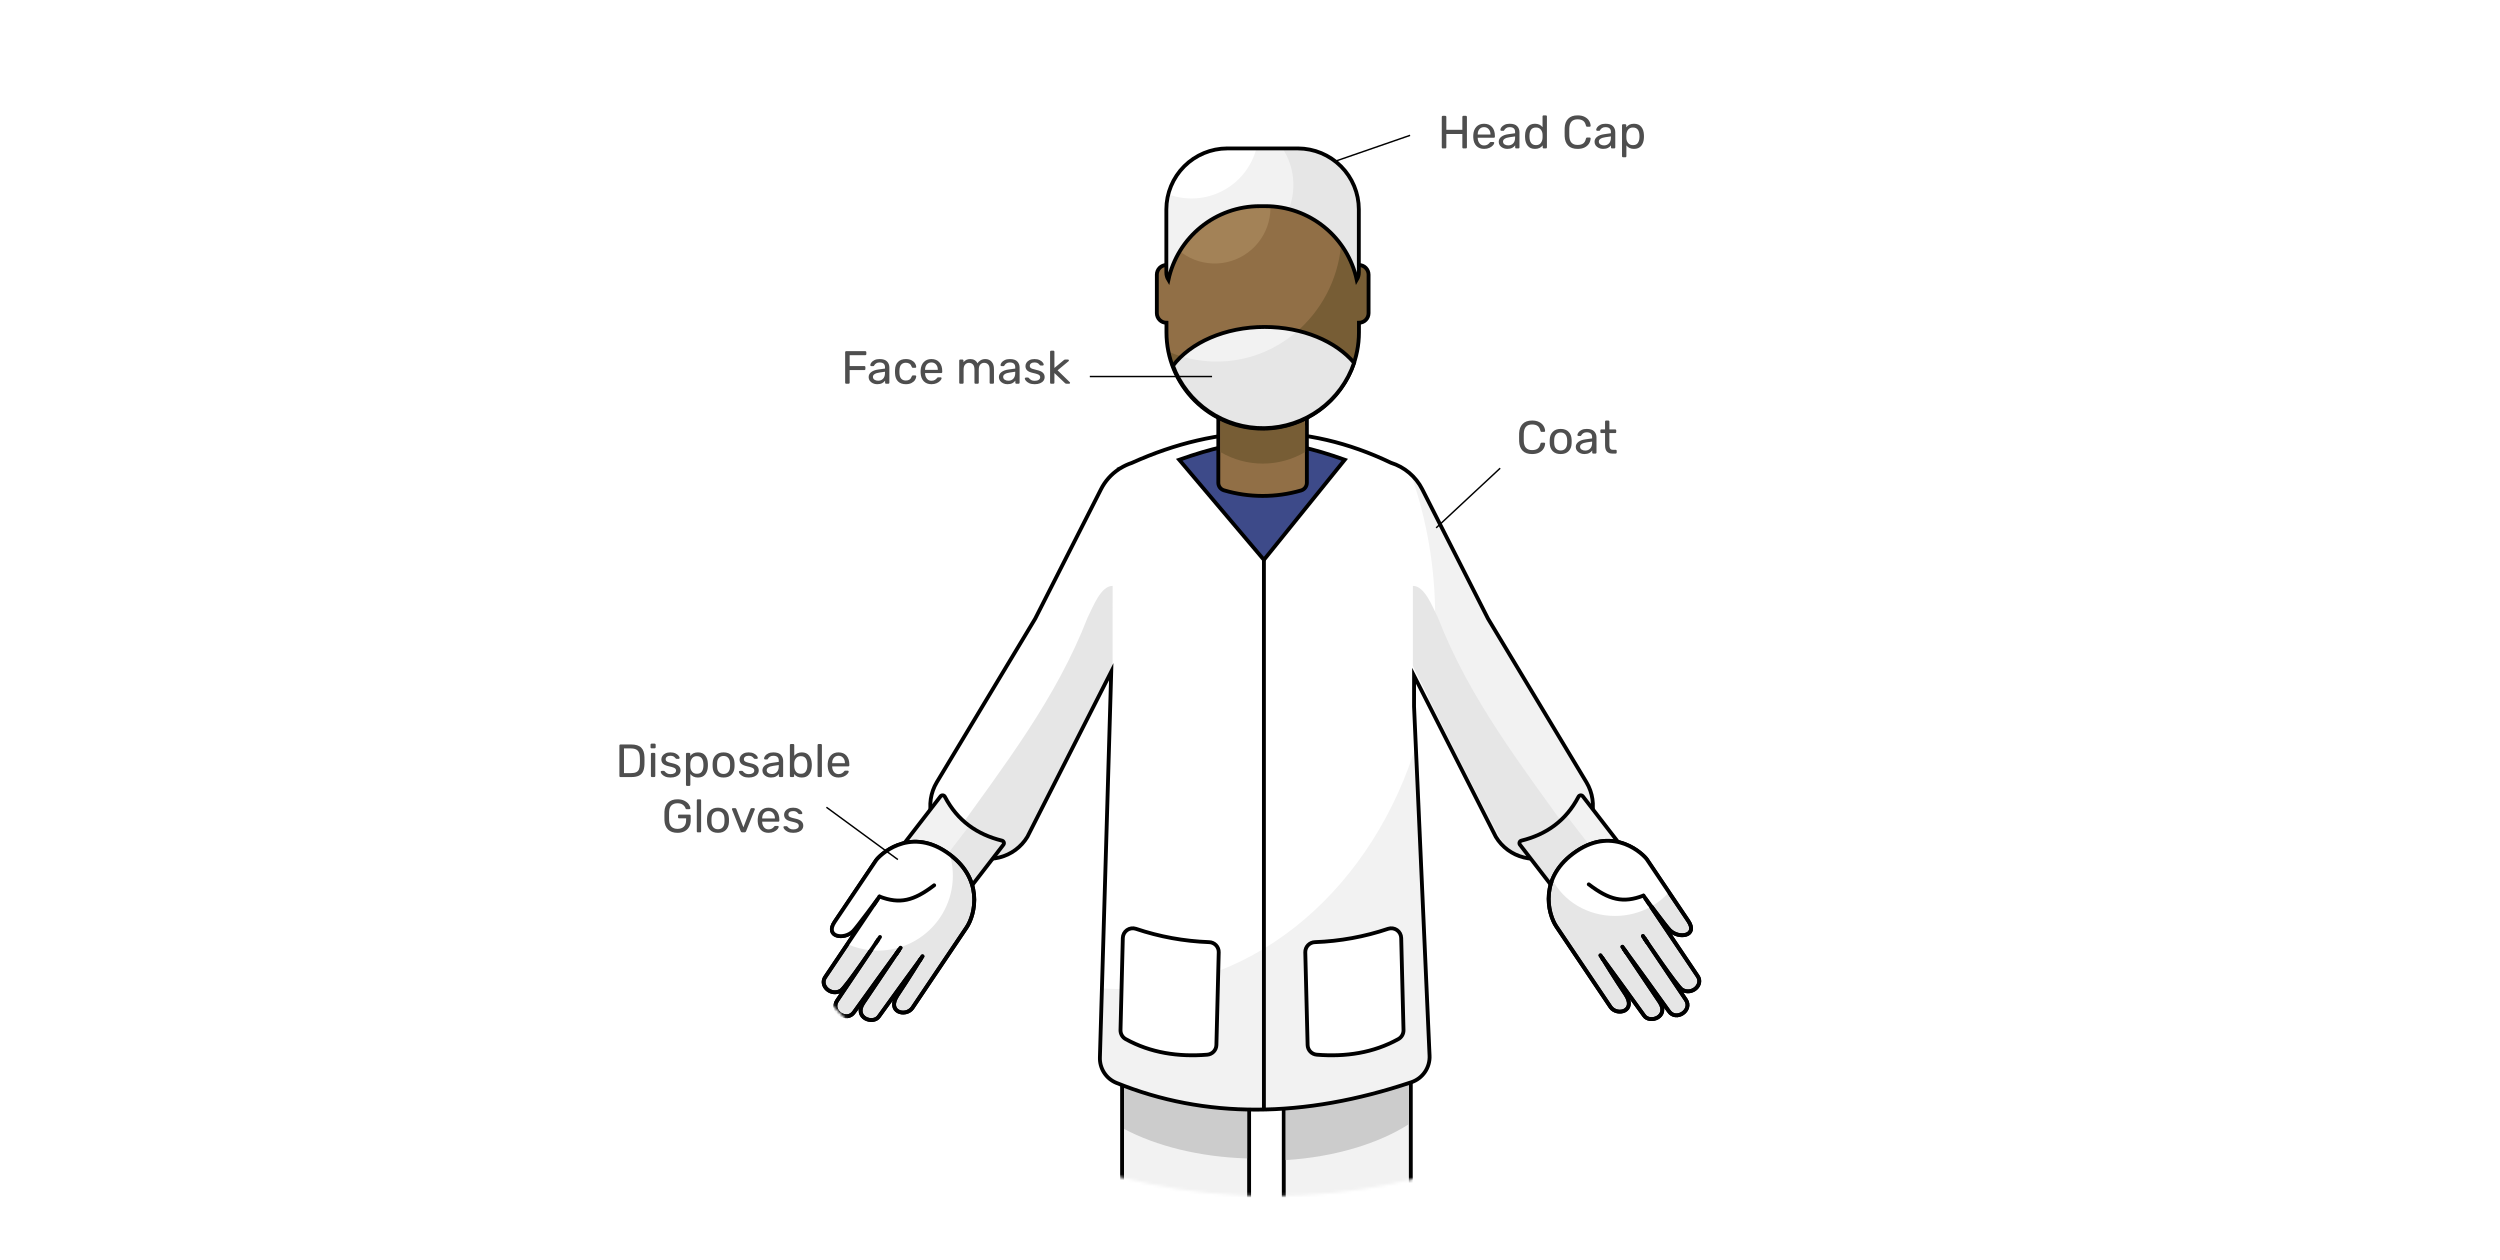 <svg width="859" height="433" viewBox="0 0 859 433" fill="none" xmlns="http://www.w3.org/2000/svg">
<g filter="url(#filter0_d)">
<path d="M850 24H3V424H850V24Z" fill="white"/>
</g>
<path d="M495.76 51C495.653 51 495.563 50.968 495.488 50.904C495.424 50.829 495.392 50.739 495.392 50.632V40.184C495.392 40.067 495.424 39.976 495.488 39.912C495.563 39.837 495.653 39.8 495.76 39.8H496.576C496.693 39.8 496.784 39.837 496.848 39.912C496.923 39.976 496.96 40.067 496.96 40.184V44.6H502.464V40.184C502.464 40.067 502.496 39.976 502.56 39.912C502.635 39.837 502.725 39.8 502.832 39.8H503.648C503.765 39.8 503.856 39.837 503.92 39.912C503.995 39.976 504.032 40.067 504.032 40.184V50.632C504.032 50.739 503.995 50.829 503.92 50.904C503.845 50.968 503.755 51 503.648 51H502.832C502.725 51 502.635 50.968 502.56 50.904C502.496 50.829 502.464 50.739 502.464 50.632V46.04H496.96V50.632C496.96 50.739 496.923 50.829 496.848 50.904C496.773 50.968 496.683 51 496.576 51H495.76ZM509.934 51.16C508.835 51.16 507.955 50.824 507.294 50.152C506.643 49.469 506.286 48.541 506.222 47.368L506.206 46.824L506.222 46.296C506.297 45.144 506.659 44.227 507.31 43.544C507.971 42.861 508.841 42.52 509.918 42.52C511.102 42.52 512.019 42.899 512.67 43.656C513.321 44.403 513.646 45.416 513.646 46.696V46.968C513.646 47.075 513.609 47.165 513.534 47.24C513.47 47.304 513.385 47.336 513.278 47.336H507.742V47.48C507.774 48.173 507.982 48.765 508.366 49.256C508.761 49.736 509.278 49.976 509.918 49.976C510.409 49.976 510.809 49.88 511.118 49.688C511.438 49.485 511.673 49.277 511.822 49.064C511.918 48.936 511.987 48.861 512.03 48.84C512.083 48.808 512.174 48.792 512.302 48.792H513.086C513.182 48.792 513.262 48.819 513.326 48.872C513.39 48.925 513.422 49 513.422 49.096C513.422 49.331 513.273 49.613 512.974 49.944C512.686 50.275 512.275 50.563 511.742 50.808C511.219 51.043 510.617 51.16 509.934 51.16ZM512.126 46.232V46.184C512.126 45.448 511.923 44.851 511.518 44.392C511.123 43.923 510.59 43.688 509.918 43.688C509.246 43.688 508.713 43.923 508.318 44.392C507.934 44.851 507.742 45.448 507.742 46.184V46.232H512.126ZM517.879 51.16C517.356 51.16 516.871 51.053 516.423 50.84C515.975 50.627 515.618 50.339 515.351 49.976C515.095 49.603 514.967 49.192 514.967 48.744C514.967 48.04 515.255 47.464 515.831 47.016C516.418 46.557 517.207 46.259 518.199 46.12L520.583 45.784V45.32C520.583 44.232 519.959 43.688 518.711 43.688C518.242 43.688 517.858 43.789 517.559 43.992C517.26 44.184 517.036 44.413 516.887 44.68C516.855 44.776 516.812 44.845 516.759 44.888C516.716 44.931 516.652 44.952 516.567 44.952H515.879C515.783 44.952 515.698 44.92 515.623 44.856C515.559 44.781 515.527 44.696 515.527 44.6C515.538 44.344 515.655 44.056 515.879 43.736C516.114 43.405 516.471 43.123 516.951 42.888C517.431 42.643 518.023 42.52 518.727 42.52C519.922 42.52 520.78 42.803 521.303 43.368C521.826 43.923 522.087 44.616 522.087 45.448V50.632C522.087 50.739 522.05 50.829 521.975 50.904C521.911 50.968 521.826 51 521.719 51H520.983C520.876 51 520.786 50.968 520.711 50.904C520.647 50.829 520.615 50.739 520.615 50.632V49.944C520.38 50.285 520.039 50.573 519.591 50.808C519.143 51.043 518.572 51.16 517.879 51.16ZM518.215 49.96C518.908 49.96 519.474 49.736 519.911 49.288C520.359 48.829 520.583 48.173 520.583 47.32V46.872L518.727 47.144C517.97 47.251 517.399 47.432 517.015 47.688C516.631 47.933 516.439 48.248 516.439 48.632C516.439 49.059 516.615 49.389 516.967 49.624C517.319 49.848 517.735 49.96 518.215 49.96ZM527.427 51.16C526.318 51.16 525.48 50.797 524.915 50.072C524.35 49.347 524.051 48.429 524.019 47.32L524.003 46.84L524.019 46.36C524.051 45.261 524.35 44.349 524.915 43.624C525.48 42.888 526.318 42.52 527.427 42.52C528.526 42.52 529.39 42.909 530.019 43.688V40.008C530.019 39.901 530.051 39.816 530.115 39.752C530.19 39.677 530.28 39.64 530.387 39.64H531.155C531.262 39.64 531.347 39.677 531.411 39.752C531.486 39.816 531.523 39.901 531.523 40.008V50.632C531.523 50.739 531.486 50.829 531.411 50.904C531.347 50.968 531.262 51 531.155 51H530.435C530.328 51 530.238 50.968 530.163 50.904C530.099 50.829 530.067 50.739 530.067 50.632V49.96C529.448 50.76 528.568 51.16 527.427 51.16ZM527.763 49.864C528.499 49.864 529.048 49.624 529.411 49.144C529.784 48.653 529.987 48.072 530.019 47.4C530.03 47.283 530.035 47.08 530.035 46.792C530.035 46.493 530.03 46.285 530.019 46.168C529.998 45.539 529.795 44.989 529.411 44.52C529.027 44.051 528.478 43.816 527.763 43.816C527.006 43.816 526.451 44.051 526.099 44.52C525.758 44.989 525.571 45.608 525.539 46.376L525.523 46.84C525.523 48.856 526.27 49.864 527.763 49.864ZM542.065 51.16C540.635 51.16 539.547 50.776 538.801 50.008C538.065 49.24 537.67 48.179 537.617 46.824C537.606 46.536 537.601 46.067 537.601 45.416C537.601 44.755 537.606 44.275 537.617 43.976C537.67 42.632 538.07 41.576 538.817 40.808C539.563 40.029 540.646 39.64 542.065 39.64C543.014 39.64 543.819 39.811 544.481 40.152C545.142 40.483 545.643 40.92 545.985 41.464C546.326 42.008 546.513 42.589 546.545 43.208V43.24C546.545 43.325 546.507 43.4 546.433 43.464C546.369 43.517 546.294 43.544 546.209 43.544H545.329C545.115 43.544 544.982 43.421 544.929 43.176C544.747 42.376 544.422 41.816 543.953 41.496C543.483 41.165 542.854 41 542.065 41C540.23 41 539.281 42.019 539.217 44.056C539.206 44.344 539.201 44.787 539.201 45.384C539.201 45.981 539.206 46.435 539.217 46.744C539.281 48.781 540.23 49.8 542.065 49.8C542.854 49.8 543.483 49.64 543.953 49.32C544.433 48.989 544.758 48.424 544.929 47.624C544.961 47.485 545.009 47.389 545.073 47.336C545.137 47.283 545.222 47.256 545.329 47.256H546.209C546.305 47.256 546.385 47.288 546.449 47.352C546.523 47.405 546.555 47.48 546.545 47.576C546.513 48.205 546.326 48.792 545.985 49.336C545.643 49.88 545.142 50.323 544.481 50.664C543.819 50.995 543.014 51.16 542.065 51.16ZM550.801 51.16C550.278 51.16 549.793 51.053 549.345 50.84C548.897 50.627 548.54 50.339 548.273 49.976C548.017 49.603 547.889 49.192 547.889 48.744C547.889 48.04 548.177 47.464 548.753 47.016C549.34 46.557 550.129 46.259 551.121 46.12L553.505 45.784V45.32C553.505 44.232 552.881 43.688 551.633 43.688C551.164 43.688 550.78 43.789 550.481 43.992C550.182 44.184 549.958 44.413 549.809 44.68C549.777 44.776 549.734 44.845 549.681 44.888C549.638 44.931 549.574 44.952 549.489 44.952H548.801C548.705 44.952 548.62 44.92 548.545 44.856C548.481 44.781 548.449 44.696 548.449 44.6C548.46 44.344 548.577 44.056 548.801 43.736C549.036 43.405 549.393 43.123 549.873 42.888C550.353 42.643 550.945 42.52 551.649 42.52C552.844 42.52 553.702 42.803 554.225 43.368C554.748 43.923 555.009 44.616 555.009 45.448V50.632C555.009 50.739 554.972 50.829 554.897 50.904C554.833 50.968 554.748 51 554.641 51H553.905C553.798 51 553.708 50.968 553.633 50.904C553.569 50.829 553.537 50.739 553.537 50.632V49.944C553.302 50.285 552.961 50.573 552.513 50.808C552.065 51.043 551.494 51.16 550.801 51.16ZM551.137 49.96C551.83 49.96 552.396 49.736 552.833 49.288C553.281 48.829 553.505 48.173 553.505 47.32V46.872L551.649 47.144C550.892 47.251 550.321 47.432 549.937 47.688C549.553 47.933 549.361 48.248 549.361 48.632C549.361 49.059 549.537 49.389 549.889 49.624C550.241 49.848 550.657 49.96 551.137 49.96ZM557.693 54.04C557.586 54.04 557.496 54.003 557.421 53.928C557.357 53.864 557.325 53.779 557.325 53.672V43.048C557.325 42.941 557.357 42.856 557.421 42.792C557.496 42.717 557.586 42.68 557.693 42.68H558.429C558.536 42.68 558.621 42.717 558.685 42.792C558.76 42.856 558.797 42.941 558.797 43.048V43.752C559.394 42.931 560.269 42.52 561.421 42.52C562.541 42.52 563.378 42.872 563.933 43.576C564.498 44.28 564.802 45.187 564.845 46.296C564.856 46.413 564.861 46.595 564.861 46.84C564.861 47.085 564.856 47.267 564.845 47.384C564.802 48.483 564.498 49.389 563.933 50.104C563.368 50.808 562.53 51.16 561.421 51.16C560.312 51.16 559.448 50.76 558.829 49.96V53.672C558.829 53.779 558.797 53.864 558.733 53.928C558.669 54.003 558.584 54.04 558.477 54.04H557.693ZM561.085 49.864C561.842 49.864 562.392 49.629 562.733 49.16C563.085 48.691 563.277 48.072 563.309 47.304C563.32 47.197 563.325 47.043 563.325 46.84C563.325 44.824 562.578 43.816 561.085 43.816C560.349 43.816 559.794 44.061 559.421 44.552C559.058 45.032 558.861 45.608 558.829 46.28L558.813 46.888L558.829 47.512C558.85 48.141 559.053 48.691 559.437 49.16C559.821 49.629 560.37 49.864 561.085 49.864Z" fill="#4E4E4E"/>
<path d="M484.5 46.5L458.5 55.5" stroke="black" stroke-width="0.5" stroke-miterlimit="10"/>
<mask id="mask0" mask-type="alpha" maskUnits="userSpaceOnUse" x="231" y="0" width="411" height="411">
<circle cx="436.5" cy="205.5" r="205.5" fill="#C4C4C4"/>
</mask>
<g mask="url(#mask0)">
<path d="M471.974 354.4H453.88C446.822 354.4 441.102 360.121 441.102 367.178V420.324C441.102 427.381 446.822 433.102 453.88 433.102H471.974C479.031 433.102 484.752 427.381 484.752 420.324V367.178C484.752 360.121 479.031 354.4 471.974 354.4Z" fill="#F2F2F2" stroke="black" stroke-width="1.323" stroke-miterlimit="10"/>
<path d="M416.418 354.4H398.324C391.267 354.4 385.546 360.121 385.546 367.178V420.324C385.546 427.381 391.267 433.102 398.324 433.102H416.418C423.475 433.102 429.196 427.381 429.196 420.324V367.178C429.196 360.121 423.475 354.4 416.418 354.4Z" fill="#F2F2F2" stroke="black" stroke-width="1.323" stroke-miterlimit="10"/>
<path d="M471.699 355.064H454.153C450.821 355.127 447.648 356.506 445.328 358.899C443.007 361.292 441.728 364.506 441.768 367.839V398.614C458.631 397.544 473.551 392.979 484.095 386.266V367.839C484.135 364.504 482.854 361.289 480.531 358.895C478.209 356.502 475.034 355.125 471.699 355.064Z" fill="#CCCCCC"/>
<path d="M416.117 355.064H398.587C395.283 355.098 392.127 356.437 389.808 358.79C387.489 361.143 386.195 364.318 386.209 367.622V387.889C397.245 393.75 412.06 397.527 428.496 398.046V367.619C428.509 364.316 427.214 361.141 424.895 358.789C422.576 356.437 419.42 355.098 416.117 355.064Z" fill="#CCCCCC"/>
<path d="M545.789 268.805L511.962 212.571L489.345 168.079C488.25 165.93 486.737 164.022 484.894 162.465C483.052 160.909 480.917 159.736 478.616 159.016C449.416 144.996 419.7 145.468 389.526 159.073C388.176 159.522 386.882 160.126 385.672 160.873C385.462 160.973 385.252 161.073 385.042 161.173V161.263C382.475 162.977 380.392 165.323 378.994 168.074L356.368 212.571L322.542 268.805C320.418 272.359 319.787 276.609 320.786 280.626C321.786 284.644 324.334 288.102 327.876 290.247L332.238 292.87C335.791 294.994 340.041 295.624 344.058 294.625C348.076 293.625 351.534 291.076 353.679 287.535L382.491 230.786L378.605 363.323C378.543 365.183 379.051 367.017 380.06 368.58C381.069 370.144 382.531 371.362 384.252 372.071C414.682 384.404 448.482 384.329 485.652 371.844C487.536 371.205 489.161 369.972 490.283 368.329C491.406 366.686 491.964 364.723 491.874 362.736L486.549 242.764L486.559 232.202C487.622 234.294 514.651 287.535 514.651 287.535C516.795 291.076 520.254 293.625 524.271 294.625C528.289 295.625 532.539 294.994 536.093 292.87L540.454 290.247C543.995 288.102 546.544 284.644 547.543 280.626C548.543 276.609 547.912 272.359 545.789 268.805Z" fill="white"/>
<path d="M385.319 339.85C383.287 339.85 381.268 339.777 379.263 339.65L378.568 363.323C378.506 365.183 379.013 367.017 380.023 368.58C381.032 370.144 382.494 371.361 384.215 372.071C414.645 384.404 448.445 384.329 485.615 371.844C487.499 371.205 489.124 369.972 490.246 368.329C491.369 366.686 491.927 364.723 491.837 362.736L487.031 254.573C472.276 304.242 432.313 339.85 385.319 339.85Z" fill="#F2F2F2"/>
<path d="M545.748 268.805L511.921 212.571L489.303 168.079C488.148 165.81 486.524 163.813 484.538 162.22C490.261 178.262 493.164 195.174 493.121 212.207C493.126 221.567 492.259 230.908 490.531 240.107C498.314 255.436 514.61 287.536 514.61 287.536C516.754 291.077 520.213 293.626 524.23 294.626C528.248 295.625 532.498 294.995 536.052 292.871L540.413 290.248C543.954 288.103 546.503 284.645 547.503 280.627C548.502 276.609 547.871 272.359 545.748 268.805Z" fill="#F2F2F2"/>
<path d="M382.299 201.311C378.271 201.281 375.621 208.359 373.699 212.211C362.816 240.162 345.487 262.411 326.379 289.061L330.519 291.551C339.828 298.32 348.933 294.151 352.947 286.283C352.947 286.283 358.793 275.731 364.847 263.797L382.293 228.906L382.299 201.311Z" fill="#E6E6E6"/>
<path d="M485.467 201.311C489.495 201.281 492.144 208.359 494.067 212.211C504.95 240.162 522.279 262.411 541.387 289.061L537.248 291.551C528.048 298.188 518.287 294.22 514.569 286.283C514.569 286.283 508.969 275.731 502.915 263.797L485.467 228.902V201.311Z" fill="#E6E6E6"/>
<path d="M545.106 268.805L511.279 212.571L488.667 168.079C487.573 165.93 486.059 164.022 484.217 162.465C482.375 160.909 480.24 159.736 477.938 159.016C448.738 144.996 419.022 145.468 388.848 159.073C387.498 159.522 386.205 160.126 384.994 160.873C384.784 160.973 384.574 161.073 384.364 161.173V161.263C381.798 162.977 379.715 165.323 378.316 168.074L355.698 212.566L321.867 268.805C319.744 272.359 319.112 276.609 320.112 280.626C321.112 284.644 323.661 288.103 327.202 290.247L331.563 292.87C335.117 294.994 339.367 295.624 343.384 294.625C347.402 293.625 350.86 291.076 353.004 287.535L381.816 230.786L377.927 363.323C377.866 365.183 378.373 367.017 379.382 368.58C380.392 370.144 381.854 371.362 383.574 372.071C414.004 384.404 447.804 384.329 484.974 371.844C486.859 371.205 488.484 369.972 489.606 368.329C490.728 366.686 491.287 364.723 491.196 362.736L485.867 242.764L485.877 232.202C486.94 234.294 513.969 287.535 513.969 287.535C516.114 291.076 519.572 293.625 523.59 294.625C527.608 295.625 531.857 294.994 535.411 292.87L539.772 290.247C543.313 288.102 545.862 284.644 546.861 280.626C547.861 276.609 547.23 272.359 545.106 268.805V268.805Z" stroke="black" stroke-width="1.323" stroke-miterlimit="10"/>
<path d="M414.805 362.392C404.815 363.185 395.389 361.779 386.816 357.052C386.259 356.751 385.796 356.302 385.477 355.756C385.157 355.209 384.994 354.585 385.005 353.952L385.799 322.273C385.814 321.742 385.953 321.222 386.205 320.754C386.457 320.286 386.814 319.883 387.249 319.578C387.684 319.273 388.184 319.074 388.71 318.996C389.235 318.918 389.772 318.965 390.276 319.131C398.397 321.865 406.871 323.412 415.434 323.722C415.881 323.732 416.322 323.831 416.731 324.012C417.139 324.192 417.508 324.452 417.817 324.776C418.125 325.099 418.367 325.48 418.528 325.897C418.689 326.314 418.766 326.759 418.754 327.206L417.954 359.073C417.931 359.917 417.597 360.723 417.016 361.336C416.435 361.949 415.647 362.325 414.805 362.392Z" fill="white" stroke="black" stroke-width="1.323" stroke-miterlimit="10"/>
<path d="M452.446 362.392C462.435 363.185 471.861 361.779 480.434 357.052C480.991 356.751 481.455 356.302 481.774 355.756C482.093 355.209 482.256 354.585 482.245 353.952L481.451 322.273C481.436 321.742 481.297 321.222 481.046 320.754C480.794 320.286 480.436 319.883 480.001 319.578C479.567 319.273 479.066 319.074 478.541 318.996C478.015 318.918 477.479 318.965 476.974 319.131C468.853 321.866 460.38 323.412 451.816 323.722C451.369 323.732 450.929 323.831 450.52 324.012C450.111 324.192 449.742 324.452 449.434 324.776C449.125 325.099 448.884 325.48 448.723 325.897C448.562 326.314 448.485 326.759 448.496 327.206L449.296 359.073C449.319 359.918 449.653 360.724 450.235 361.337C450.816 361.949 451.604 362.325 452.446 362.392Z" fill="white" stroke="black" stroke-width="1.323" stroke-miterlimit="10"/>
<path d="M434.28 192.364L405.18 157.973C427.666 150.037 439.571 150.037 462.057 157.973L434.28 192.364Z" fill="#3D4A89" stroke="black" stroke-width="1.323" stroke-miterlimit="10"/>
<path d="M434.28 192.366V380.854" stroke="black" stroke-width="1.323" stroke-miterlimit="10"/>
<path d="M447.038 168.527C438.387 171.043 429.196 171.027 420.554 168.479C419.992 168.314 419.498 167.97 419.148 167.5C418.798 167.03 418.611 166.458 418.614 165.872V139.048C418.616 138.279 418.922 137.543 419.465 136.999C420.009 136.456 420.746 136.15 421.514 136.148H446.141C446.91 136.15 447.647 136.456 448.19 136.999C448.734 137.543 449.04 138.279 449.041 139.048V165.905C449.037 166.5 448.839 167.078 448.478 167.551C448.117 168.024 447.611 168.366 447.038 168.527Z" fill="#916F46" stroke="black" stroke-width="1.323" stroke-miterlimit="10"/>
<path d="M445.667 143.425H422.107C421.356 143.444 420.643 143.76 420.124 144.304C419.604 144.847 419.321 145.574 419.335 146.325V155.325C423.744 157.924 428.768 159.295 433.885 159.295C439.003 159.295 444.027 157.924 448.435 155.325V146.325C448.45 145.574 448.168 144.848 447.649 144.305C447.131 143.761 446.418 143.445 445.667 143.425Z" fill="#775D35"/>
<path d="M459.017 116.971C454.517 112.223 448.294 110.344 441.094 109C442.05 109.774 442.955 110.61 443.803 111.5C444.497 112.23 444.928 113.17 445.026 114.173C445.124 115.175 444.884 116.181 444.345 117.032C437.92 127.049 430.074 133.693 418.583 133.659C417.473 133.659 411.125 132.959 410.076 132.843C415.076 137.288 426.415 140.534 433.876 140.556C445.367 140.591 453.213 133.946 459.638 123.929C460.753 122.188 460.44 118.473 459.017 116.971Z" fill="#F2F2F2"/>
<path d="M462.985 119.616C461.497 117.961 459.7 116.613 457.694 115.648C457.982 116.43 458.073 117.271 457.959 118.096C457.845 118.921 457.53 119.706 457.042 120.381C449.93 131.763 441.221 139.329 428.421 139.341C420.598 139.348 414.148 136.015 408.753 131.521C415.069 139.133 423.085 144.542 433.564 144.533C446.364 144.521 455.874 137.612 462.985 126.233C464.222 124.251 464.577 121.312 462.985 119.616Z" fill="#E6E6E6"/>
<path d="M467.039 90.901C466.769 90.904 466.501 90.94 466.239 91.009C464.611 83.663 460.526 77.092 454.658 72.383C448.79 67.673 441.491 65.106 433.967 65.106C426.443 65.106 419.144 67.673 413.277 72.383C407.409 77.092 403.323 83.663 401.695 91.009C401.434 90.94 401.165 90.904 400.895 90.901C400.019 90.903 399.18 91.252 398.56 91.872C397.94 92.491 397.591 93.331 397.588 94.207V107.435C397.591 108.311 397.94 109.151 398.56 109.77C399.18 110.39 400.019 110.739 400.895 110.741V114.048C400.895 122.818 404.379 131.229 410.581 137.431C416.782 143.632 425.193 147.116 433.963 147.116C442.734 147.116 451.145 143.632 457.346 137.431C463.547 131.229 467.031 122.818 467.031 114.048V110.741C467.908 110.739 468.747 110.39 469.367 109.77C469.986 109.151 470.336 108.311 470.338 107.435V94.207C470.336 93.332 469.988 92.494 469.37 91.875C468.752 91.255 467.914 90.906 467.039 90.901Z" fill="#916F46"/>
<path d="M466.94 91.064C466.67 91.067 466.401 91.103 466.14 91.173C465.196 86.995 463.446 83.042 460.988 79.535C460.988 79.669 460.998 79.801 460.998 79.935C460.998 104.408 441.751 124.247 418.01 124.247C412.324 124.252 406.697 123.095 401.474 120.847C403.116 128.874 407.681 136.006 414.282 140.86C420.883 145.714 429.052 147.944 437.204 147.118C445.356 146.292 452.91 142.469 458.404 136.389C463.898 130.31 466.938 122.408 466.937 114.214V110.904C467.813 110.901 468.653 110.552 469.272 109.932C469.892 109.313 470.241 108.473 470.243 107.597V94.37C470.24 93.495 469.892 92.656 469.273 92.036C468.654 91.417 467.816 91.067 466.94 91.064Z" fill="#775D35"/>
<path d="M435.501 65.175C434.991 65.151 434.486 65.107 433.971 65.107C427.564 65.128 421.3 67.005 415.938 70.511C410.575 74.018 406.344 79.003 403.755 84.864C406.808 87.945 410.815 89.9 415.122 90.408C419.43 90.916 423.782 89.949 427.468 87.663C431.154 85.377 433.955 81.909 435.415 77.825C436.874 73.74 436.904 69.282 435.501 65.178V65.175Z" fill="#A38257"/>
<path d="M466.94 91.064C466.67 91.067 466.401 91.103 466.14 91.173C464.512 83.828 460.426 77.257 454.559 72.548C448.691 67.839 441.392 65.272 433.869 65.272C426.345 65.272 419.046 67.839 413.179 72.548C407.311 77.257 403.226 83.828 401.597 91.173C401.336 91.103 401.067 91.067 400.797 91.064C399.921 91.067 399.082 91.416 398.462 92.035C397.843 92.655 397.494 93.495 397.491 94.371V107.598C397.494 108.474 397.843 109.314 398.462 109.933C399.082 110.553 399.921 110.902 400.797 110.905V114.212C400.797 122.982 404.281 131.393 410.483 137.595C416.684 143.796 425.095 147.28 433.866 147.28C442.636 147.28 451.047 143.796 457.249 137.595C463.45 131.393 466.934 122.982 466.934 114.212V110.904C467.81 110.901 468.65 110.552 469.269 109.932C469.889 109.313 470.238 108.473 470.24 107.597V94.37C470.238 93.495 469.889 92.656 469.271 92.037C468.653 91.418 467.815 91.068 466.94 91.064V91.064Z" stroke="black" stroke-width="1.323" stroke-miterlimit="10"/>
<path d="M445.983 51H421.667C416.127 51.016 410.817 53.225 406.899 57.143C402.982 61.061 400.773 66.37 400.757 71.911V93.664C400.763 94.546 401.007 95.41 401.463 96.164C403.009 89.01 406.953 82.598 412.641 77.992C418.329 73.386 425.421 70.862 432.74 70.838H434.909C442.229 70.861 449.321 73.384 455.01 77.99C460.699 82.597 464.643 89.009 466.187 96.164C466.644 95.41 466.889 94.546 466.894 93.664V71.911C466.878 66.37 464.67 61.061 460.752 57.143C456.834 53.225 451.524 51.016 445.983 51Z" fill="white"/>
<path d="M445.983 51H431.702C430.885 54.109 429.427 57.013 427.421 59.524C425.415 62.036 422.906 64.101 420.055 65.586C417.205 67.072 414.075 67.944 410.867 68.148C407.659 68.353 404.443 67.884 401.427 66.772C400.99 68.45 400.765 70.177 400.758 71.911V93.664C400.764 94.546 401.008 95.41 401.464 96.164C403.01 89.01 406.954 82.598 412.642 77.992C418.33 73.386 425.422 70.862 432.741 70.838H434.91C442.23 70.861 449.322 73.385 455.011 77.991C460.699 82.597 464.643 89.009 466.187 96.164C466.644 95.41 466.889 94.546 466.894 93.664V71.911C466.878 66.37 464.67 61.061 460.752 57.143C456.833 53.225 451.524 51.016 445.983 51Z" fill="#F2F2F2"/>
<path d="M445.983 51H440.683C442.673 54.056 443.908 57.541 444.285 61.168C444.662 64.796 444.17 68.46 442.851 71.86C448.607 73.359 453.835 76.423 457.954 80.714C462.074 85.004 464.923 90.352 466.187 96.164C466.644 95.41 466.888 94.546 466.894 93.664V71.911C466.878 66.37 464.669 61.061 460.751 57.143C456.833 53.225 451.524 51.016 445.983 51Z" fill="#E6E6E6"/>
<path d="M445.983 51H421.667C416.127 51.016 410.817 53.225 406.899 57.143C402.982 61.061 400.773 66.37 400.757 71.911V93.664C400.763 94.546 401.007 95.41 401.463 96.164C403.009 89.01 406.953 82.598 412.641 77.992C418.329 73.386 425.421 70.862 432.74 70.838H434.909C442.229 70.861 449.321 73.384 455.01 77.99C460.699 82.597 464.643 89.009 466.187 96.164C466.644 95.41 466.889 94.546 466.894 93.664V71.911C466.878 66.37 464.67 61.061 460.752 57.143C456.834 53.225 451.524 51.016 445.983 51Z" stroke="black" stroke-width="1.323" stroke-miterlimit="10"/>
<path fill-rule="evenodd" clip-rule="evenodd" d="M560.561 295.264L538.975 311.916L522.255 290.242C522.166 290.124 522.107 289.986 522.084 289.84C522.062 289.693 522.077 289.544 522.127 289.405C522.177 289.265 522.261 289.141 522.372 289.043C522.483 288.944 522.616 288.875 522.76 288.842C531.309 286.729 538.06 282.01 542.368 273.764C542.435 273.63 542.535 273.516 542.658 273.431C542.782 273.346 542.924 273.294 543.073 273.279C543.222 273.264 543.372 273.287 543.509 273.346C543.647 273.405 543.767 273.497 543.859 273.615L560.561 295.264Z" fill="#E6E6E6"/>
<path fill-rule="evenodd" clip-rule="evenodd" d="M553.856 300.435L560.556 295.263L543.856 273.612C543.764 273.494 543.644 273.402 543.506 273.343C543.369 273.284 543.218 273.262 543.07 273.276C542.921 273.291 542.778 273.343 542.655 273.428C542.532 273.513 542.432 273.627 542.365 273.761C541.201 276.007 539.76 278.097 538.076 279.984L553.856 300.435Z" fill="#F2F2F2"/>
<path fill-rule="evenodd" clip-rule="evenodd" d="M560.561 295.264L538.975 311.916L522.255 290.242C522.166 290.124 522.107 289.986 522.084 289.84C522.062 289.693 522.077 289.544 522.127 289.405C522.177 289.265 522.261 289.141 522.372 289.043C522.483 288.944 522.616 288.875 522.76 288.842C531.309 286.729 538.06 282.01 542.368 273.764C542.435 273.63 542.535 273.516 542.658 273.431C542.782 273.346 542.924 273.294 543.073 273.279C543.222 273.264 543.372 273.287 543.509 273.346C543.647 273.405 543.767 273.497 543.859 273.615L560.561 295.264Z" stroke="black" stroke-width="1.323" stroke-miterlimit="10" stroke-linecap="round"/>
<path fill-rule="evenodd" clip-rule="evenodd" d="M565.186 308.454C565.186 308.454 572.521 318.393 573.77 319.63C576.954 322.785 583.531 321.537 580.094 316.43L565.858 295.285C564.876 293.827 554.834 283.633 541.708 292.469C528.582 301.305 531.808 313.969 534.755 318.344C537.702 322.719 552.895 345.344 553.41 346.054C555.71 349.235 562.396 347.422 558.468 341.588C555.032 336.488 550.407 329.001 550.407 329.001C550.407 329.001 563.784 347.301 564.881 348.927C566.845 351.844 573.661 349.375 570.224 344.271L557.951 326.041C557.951 326.041 572.31 345.796 573.408 347.426C575.863 351.072 581.696 347.145 579.242 343.499L565.005 322.352C565.005 322.352 576.296 339.124 578.005 340.091C581.427 342.026 585.311 338.351 583.348 335.434L565.186 308.454Z" fill="#E6E6E6" stroke="black" stroke-width="1.323" stroke-miterlimit="10" stroke-linecap="round"/>
<path d="M564.695 307.725L566.659 310.642" stroke="black" stroke-width="1.323" stroke-miterlimit="10" stroke-linecap="round"/>
<path d="M564.514 321.623L565.987 323.811" stroke="black" stroke-width="1.323" stroke-miterlimit="10" stroke-linecap="round"/>
<path d="M557.459 325.312L558.932 327.5" stroke="black" stroke-width="1.323" stroke-miterlimit="10" stroke-linecap="round"/>
<path d="M549.916 328.272L550.898 329.73" stroke="black" stroke-width="1.323" stroke-miterlimit="10" stroke-linecap="round"/>
<path d="M545.899 303.864C552.936 309.222 557.667 310.422 564.691 307.729" stroke="black" stroke-width="1.323" stroke-miterlimit="10" stroke-linecap="round"/>
<path fill-rule="evenodd" clip-rule="evenodd" d="M567.409 311.446C569.682 310.169 571.725 308.521 573.454 306.571L565.854 295.285C564.872 293.827 554.83 283.633 541.704 292.469C538.009 294.788 535.111 298.18 533.396 302.192C537.207 309.592 545.396 314.718 554.912 314.718C559.231 314.727 563.479 313.63 567.253 311.531L565.182 308.454C565.182 308.454 566.138 309.745 567.409 311.446Z" fill="white"/>
<path fill-rule="evenodd" clip-rule="evenodd" d="M565.186 308.454C565.186 308.454 572.521 318.393 573.77 319.63C576.954 322.785 583.531 321.537 580.094 316.43L565.858 295.285C564.876 293.827 554.834 283.633 541.708 292.469C528.582 301.305 531.808 313.969 534.755 318.344C537.702 322.719 552.895 345.344 553.41 346.054C555.71 349.235 562.396 347.422 558.468 341.588C555.032 336.488 550.407 329.001 550.407 329.001C550.407 329.001 563.784 347.301 564.881 348.927C566.845 351.844 573.661 349.375 570.224 344.271L557.951 326.041C557.951 326.041 572.31 345.796 573.408 347.426C575.863 351.072 581.696 347.145 579.242 343.499L565.005 322.352C565.005 322.352 576.296 339.124 578.005 340.091C581.427 342.026 585.311 338.351 583.348 335.434L565.186 308.454Z" stroke="black" stroke-width="1.323" stroke-miterlimit="10" stroke-linecap="round"/>
<path d="M564.695 307.725L566.659 310.642" stroke="black" stroke-width="1.323" stroke-miterlimit="10" stroke-linecap="round"/>
<path d="M564.514 321.623L565.987 323.811" stroke="black" stroke-width="1.323" stroke-miterlimit="10" stroke-linecap="round"/>
<path d="M557.459 325.312L558.932 327.5" stroke="black" stroke-width="1.323" stroke-miterlimit="10" stroke-linecap="round"/>
<path d="M549.916 328.272L550.898 329.73" stroke="black" stroke-width="1.323" stroke-miterlimit="10" stroke-linecap="round"/>
<path d="M545.899 303.864C552.936 309.222 557.667 310.422 564.691 307.729" stroke="black" stroke-width="1.323" stroke-miterlimit="10" stroke-linecap="round"/>
<path fill-rule="evenodd" clip-rule="evenodd" d="M306.467 295.264L328.053 311.916L344.772 290.242C344.862 290.125 344.921 289.987 344.944 289.841C344.966 289.695 344.952 289.545 344.903 289.406C344.853 289.267 344.769 289.143 344.659 289.044C344.549 288.945 344.416 288.876 344.272 288.842C335.722 286.729 328.972 282.01 324.663 273.764C324.596 273.63 324.496 273.516 324.373 273.431C324.25 273.346 324.108 273.294 323.959 273.279C323.81 273.264 323.66 273.287 323.522 273.346C323.385 273.405 323.264 273.497 323.172 273.615L306.467 295.264Z" fill="#E6E6E6"/>
<path fill-rule="evenodd" clip-rule="evenodd" d="M317.14 304.404L306.467 295.264L323.167 273.613C323.259 273.495 323.38 273.403 323.517 273.344C323.655 273.285 323.805 273.262 323.954 273.277C324.103 273.292 324.245 273.344 324.368 273.429C324.491 273.514 324.591 273.628 324.658 273.762C325.891 276.121 331.298 282.15 332.915 283.953L317.14 304.404Z" fill="#F2F2F2"/>
<path fill-rule="evenodd" clip-rule="evenodd" d="M306.467 295.264L328.053 311.916L344.772 290.242C344.862 290.125 344.921 289.987 344.944 289.841C344.966 289.695 344.952 289.545 344.903 289.406C344.853 289.267 344.769 289.143 344.659 289.044C344.549 288.945 344.416 288.876 344.272 288.842C335.722 286.729 328.972 282.01 324.663 273.764C324.596 273.63 324.496 273.516 324.373 273.431C324.25 273.346 324.108 273.294 323.959 273.279C323.81 273.264 323.66 273.287 323.522 273.346C323.385 273.405 323.264 273.497 323.172 273.615L306.467 295.264Z" stroke="black" stroke-width="1.323" stroke-miterlimit="10" stroke-linecap="round"/>
<path fill-rule="evenodd" clip-rule="evenodd" d="M301.694 308.773C301.694 308.773 294.359 318.711 293.11 319.949C289.926 323.104 283.349 321.855 286.786 316.749L301.022 295.602C302.004 294.143 312.046 283.949 325.172 292.785C338.298 301.621 335.072 314.285 332.125 318.661C329.178 323.037 313.985 345.661 313.47 346.37C311.17 349.551 304.484 347.738 308.412 341.905C311.848 336.8 316.473 329.317 316.473 329.317C316.473 329.317 303.096 347.617 301.999 349.244C300.035 352.161 293.219 349.692 296.656 344.587L308.929 326.357C308.929 326.357 294.567 346.114 293.467 347.745C291.013 351.391 285.179 347.463 287.633 343.817L301.87 322.67C301.87 322.67 290.579 339.442 288.87 340.409C285.448 342.344 281.564 338.67 283.527 335.753L301.694 308.773Z" fill="#E6E6E6" stroke="black" stroke-width="1.323" stroke-miterlimit="10" stroke-linecap="round"/>
<path d="M302.185 308.043L300.221 310.96" stroke="black" stroke-width="1.323" stroke-miterlimit="10" stroke-linecap="round"/>
<path d="M302.366 321.941L300.893 324.129" stroke="black" stroke-width="1.323" stroke-miterlimit="10" stroke-linecap="round"/>
<path d="M309.42 325.63L307.947 327.818" stroke="black" stroke-width="1.323" stroke-miterlimit="10" stroke-linecap="round"/>
<path d="M316.964 328.59L315.982 330.048" stroke="black" stroke-width="1.323" stroke-miterlimit="10" stroke-linecap="round"/>
<path d="M320.98 304.184C313.943 309.542 309.212 310.742 302.188 308.049" stroke="black" stroke-width="1.323" stroke-miterlimit="10" stroke-linecap="round"/>
<path fill-rule="evenodd" clip-rule="evenodd" d="M301.613 326.623C305.617 326.629 309.566 325.702 313.148 323.915C316.73 322.128 319.847 319.531 322.25 316.329C324.652 313.127 326.276 309.409 326.99 305.47C327.705 301.531 327.492 297.48 326.367 293.638C325.985 293.351 325.585 293.068 325.167 292.787C312.041 283.951 301.999 294.145 301.017 295.604C300.035 297.063 288.744 313.834 286.781 316.751C283.344 321.851 289.921 323.104 293.105 319.951C294.354 318.713 301.689 308.775 301.689 308.775C301.689 308.775 296.157 316.991 291.167 324.404C293.731 325.542 296.465 326.252 299.258 326.504C300.794 324.268 301.87 322.67 301.87 322.67L299.288 326.506C300.058 326.574 300.83 326.623 301.613 326.623Z" fill="white"/>
<path fill-rule="evenodd" clip-rule="evenodd" d="M301.694 308.773C301.694 308.773 294.359 318.711 293.11 319.949C289.926 323.104 283.349 321.855 286.786 316.749L301.022 295.602C302.004 294.143 312.046 283.949 325.172 292.785C338.298 301.621 335.072 314.285 332.125 318.661C329.178 323.037 313.985 345.661 313.47 346.37C311.17 349.551 304.484 347.738 308.412 341.905C311.848 336.8 316.473 329.317 316.473 329.317C316.473 329.317 303.096 347.617 301.999 349.244C300.035 352.161 293.219 349.692 296.656 344.587L308.929 326.357C308.929 326.357 294.567 346.114 293.467 347.745C291.013 351.391 285.179 347.463 287.633 343.817L301.87 322.67C301.87 322.67 290.579 339.442 288.87 340.409C285.448 342.344 281.564 338.67 283.527 335.753L301.694 308.773Z" stroke="black" stroke-width="1.323" stroke-miterlimit="10" stroke-linecap="round"/>
<path d="M302.185 308.043L300.221 310.96" stroke="black" stroke-width="1.323" stroke-miterlimit="10" stroke-linecap="round"/>
<path d="M302.366 321.941L300.893 324.129" stroke="black" stroke-width="1.323" stroke-miterlimit="10" stroke-linecap="round"/>
<path d="M309.42 325.63L307.947 327.818" stroke="black" stroke-width="1.323" stroke-miterlimit="10" stroke-linecap="round"/>
<path d="M316.964 328.59L315.982 330.048" stroke="black" stroke-width="1.323" stroke-miterlimit="10" stroke-linecap="round"/>
<path d="M320.98 304.184C313.943 309.542 309.212 310.742 302.188 308.049" stroke="black" stroke-width="1.323" stroke-miterlimit="10" stroke-linecap="round"/>
<path d="M465.267 124.664C459.043 117.288 447.616 112.342 434.543 112.342C420.889 112.342 409.03 117.735 403.02 125.658C405.411 132.045 409.72 137.535 415.355 141.376C420.99 145.218 427.675 147.221 434.494 147.112C441.313 147.003 447.931 144.787 453.441 140.768C458.95 136.749 463.081 131.124 465.267 124.664Z" fill="#F2F2F2"/>
<path d="M465.24 124.624C460.904 119.507 454.058 115.569 445.897 113.645C440.542 118.411 434.055 121.723 427.054 123.265C420.054 124.807 412.775 124.527 405.913 122.452C404.823 123.476 403.825 124.593 402.928 125.79C405.319 132.199 409.639 137.707 415.294 141.555C420.949 145.403 427.659 147.401 434.497 147.273C441.336 147.145 447.966 144.898 453.473 140.841C458.98 136.784 463.091 131.117 465.24 124.624Z" fill="#E6E6E6"/>
<path d="M465.267 124.664C459.043 117.288 447.616 112.342 434.543 112.342C420.889 112.342 409.03 117.735 403.02 125.658C405.411 132.045 409.72 137.535 415.355 141.376C420.99 145.218 427.675 147.221 434.494 147.112C441.313 147.003 447.931 144.787 453.441 140.768C458.95 136.749 463.081 131.124 465.267 124.664V124.664Z" stroke="black" stroke-width="1.323" stroke-miterlimit="10"/>
</g>
<path d="M290.76 131.853C290.653 131.853 290.563 131.821 290.488 131.757C290.424 131.682 290.392 131.592 290.392 131.485V121.037C290.392 120.92 290.424 120.829 290.488 120.765C290.563 120.69 290.653 120.653 290.76 120.653H297.288C297.405 120.653 297.496 120.69 297.56 120.765C297.635 120.829 297.672 120.92 297.672 121.037V121.677C297.672 121.784 297.635 121.874 297.56 121.949C297.496 122.013 297.405 122.045 297.288 122.045H291.944V125.773H296.968C297.085 125.773 297.176 125.81 297.24 125.885C297.315 125.949 297.352 126.04 297.352 126.157V126.797C297.352 126.904 297.315 126.994 297.24 127.069C297.165 127.133 297.075 127.165 296.968 127.165H291.944V131.485C291.944 131.592 291.907 131.682 291.832 131.757C291.757 131.821 291.667 131.853 291.56 131.853H290.76ZM301.379 132.013C300.856 132.013 300.371 131.906 299.923 131.693C299.475 131.48 299.118 131.192 298.851 130.829C298.595 130.456 298.467 130.045 298.467 129.597C298.467 128.893 298.755 128.317 299.331 127.869C299.918 127.41 300.707 127.112 301.699 126.973L304.083 126.637V126.173C304.083 125.085 303.459 124.541 302.211 124.541C301.742 124.541 301.358 124.642 301.059 124.845C300.76 125.037 300.536 125.266 300.387 125.533C300.355 125.629 300.312 125.698 300.259 125.741C300.216 125.784 300.152 125.805 300.067 125.805H299.379C299.283 125.805 299.198 125.773 299.123 125.709C299.059 125.634 299.027 125.549 299.027 125.453C299.038 125.197 299.155 124.909 299.379 124.589C299.614 124.258 299.971 123.976 300.451 123.741C300.931 123.496 301.523 123.373 302.227 123.373C303.422 123.373 304.28 123.656 304.803 124.221C305.326 124.776 305.587 125.469 305.587 126.301V131.485C305.587 131.592 305.55 131.682 305.475 131.757C305.411 131.821 305.326 131.853 305.219 131.853H304.483C304.376 131.853 304.286 131.821 304.211 131.757C304.147 131.682 304.115 131.592 304.115 131.485V130.797C303.88 131.138 303.539 131.426 303.091 131.661C302.643 131.896 302.072 132.013 301.379 132.013ZM301.715 130.813C302.408 130.813 302.974 130.589 303.411 130.141C303.859 129.682 304.083 129.026 304.083 128.173V127.725L302.227 127.997C301.47 128.104 300.899 128.285 300.515 128.541C300.131 128.786 299.939 129.101 299.939 129.485C299.939 129.912 300.115 130.242 300.467 130.477C300.819 130.701 301.235 130.813 301.715 130.813ZM311.247 132.013C310.106 132.013 309.21 131.693 308.559 131.053C307.919 130.402 307.578 129.496 307.535 128.333L307.519 127.693L307.535 127.053C307.578 125.89 307.919 124.989 308.559 124.349C309.21 123.698 310.106 123.373 311.247 123.373C312.015 123.373 312.666 123.512 313.199 123.789C313.732 124.066 314.127 124.408 314.383 124.813C314.65 125.218 314.794 125.624 314.815 126.029C314.826 126.136 314.794 126.221 314.719 126.285C314.644 126.349 314.554 126.381 314.447 126.381H313.679C313.572 126.381 313.492 126.36 313.439 126.317C313.386 126.274 313.332 126.189 313.279 126.061C313.098 125.549 312.842 125.186 312.511 124.973C312.18 124.749 311.764 124.637 311.263 124.637C310.602 124.637 310.074 124.845 309.679 125.261C309.295 125.666 309.087 126.29 309.055 127.133L309.039 127.709L309.055 128.253C309.087 129.106 309.295 129.736 309.679 130.141C310.063 130.546 310.591 130.749 311.263 130.749C311.764 130.749 312.18 130.642 312.511 130.429C312.842 130.205 313.098 129.837 313.279 129.325C313.332 129.197 313.386 129.112 313.439 129.069C313.492 129.016 313.572 128.989 313.679 128.989H314.447C314.554 128.989 314.644 129.026 314.719 129.101C314.794 129.165 314.826 129.25 314.815 129.357C314.794 129.752 314.65 130.157 314.383 130.573C314.127 130.978 313.732 131.32 313.199 131.597C312.676 131.874 312.026 132.013 311.247 132.013ZM320.043 132.013C318.945 132.013 318.065 131.677 317.403 131.005C316.753 130.322 316.395 129.394 316.331 128.221L316.315 127.677L316.331 127.149C316.406 125.997 316.769 125.08 317.419 124.397C318.081 123.714 318.95 123.373 320.027 123.373C321.211 123.373 322.129 123.752 322.779 124.509C323.43 125.256 323.755 126.269 323.755 127.549V127.821C323.755 127.928 323.718 128.018 323.643 128.093C323.579 128.157 323.494 128.189 323.387 128.189H317.851V128.333C317.883 129.026 318.091 129.618 318.475 130.109C318.87 130.589 319.387 130.829 320.027 130.829C320.518 130.829 320.918 130.733 321.227 130.541C321.547 130.338 321.782 130.13 321.931 129.917C322.027 129.789 322.097 129.714 322.139 129.693C322.193 129.661 322.283 129.645 322.411 129.645H323.195C323.291 129.645 323.371 129.672 323.435 129.725C323.499 129.778 323.531 129.853 323.531 129.949C323.531 130.184 323.382 130.466 323.083 130.797C322.795 131.128 322.385 131.416 321.851 131.661C321.329 131.896 320.726 132.013 320.043 132.013ZM322.235 127.085V127.037C322.235 126.301 322.033 125.704 321.627 125.245C321.233 124.776 320.699 124.541 320.027 124.541C319.355 124.541 318.822 124.776 318.427 125.245C318.043 125.704 317.851 126.301 317.851 127.037V127.085H322.235ZM329.958 131.853C329.852 131.853 329.761 131.821 329.686 131.757C329.622 131.682 329.59 131.592 329.59 131.485V123.901C329.59 123.794 329.622 123.709 329.686 123.645C329.761 123.57 329.852 123.533 329.958 123.533H330.678C330.785 123.533 330.87 123.57 330.934 123.645C331.009 123.709 331.046 123.794 331.046 123.901V124.461C331.601 123.736 332.374 123.373 333.366 123.373C334.55 123.373 335.388 123.864 335.878 124.845C336.134 124.397 336.497 124.04 336.966 123.773C337.436 123.506 337.964 123.373 338.55 123.373C339.425 123.373 340.14 123.672 340.694 124.269C341.249 124.866 341.526 125.73 341.526 126.861V131.485C341.526 131.592 341.489 131.682 341.414 131.757C341.35 131.821 341.265 131.853 341.158 131.853H340.406C340.3 131.853 340.209 131.821 340.134 131.757C340.07 131.682 340.038 131.592 340.038 131.485V127.005C340.038 126.173 339.862 125.576 339.51 125.213C339.169 124.85 338.716 124.669 338.15 124.669C337.649 124.669 337.217 124.856 336.854 125.229C336.492 125.592 336.31 126.184 336.31 127.005V131.485C336.31 131.592 336.273 131.682 336.198 131.757C336.134 131.821 336.049 131.853 335.942 131.853H335.19C335.084 131.853 334.993 131.821 334.918 131.757C334.854 131.682 334.822 131.592 334.822 131.485V127.005C334.822 126.173 334.641 125.576 334.278 125.213C333.926 124.85 333.478 124.669 332.934 124.669C332.433 124.669 332.001 124.856 331.638 125.229C331.276 125.592 331.094 126.178 331.094 126.989V131.485C331.094 131.592 331.057 131.682 330.982 131.757C330.918 131.821 330.833 131.853 330.726 131.853H329.958ZM346.129 132.013C345.606 132.013 345.121 131.906 344.673 131.693C344.225 131.48 343.868 131.192 343.601 130.829C343.345 130.456 343.217 130.045 343.217 129.597C343.217 128.893 343.505 128.317 344.081 127.869C344.668 127.41 345.457 127.112 346.449 126.973L348.833 126.637V126.173C348.833 125.085 348.209 124.541 346.961 124.541C346.492 124.541 346.108 124.642 345.809 124.845C345.51 125.037 345.286 125.266 345.137 125.533C345.105 125.629 345.062 125.698 345.009 125.741C344.966 125.784 344.902 125.805 344.817 125.805H344.129C344.033 125.805 343.948 125.773 343.873 125.709C343.809 125.634 343.777 125.549 343.777 125.453C343.788 125.197 343.905 124.909 344.129 124.589C344.364 124.258 344.721 123.976 345.201 123.741C345.681 123.496 346.273 123.373 346.977 123.373C348.172 123.373 349.03 123.656 349.553 124.221C350.076 124.776 350.337 125.469 350.337 126.301V131.485C350.337 131.592 350.3 131.682 350.225 131.757C350.161 131.821 350.076 131.853 349.969 131.853H349.233C349.126 131.853 349.036 131.821 348.961 131.757C348.897 131.682 348.865 131.592 348.865 131.485V130.797C348.63 131.138 348.289 131.426 347.841 131.661C347.393 131.896 346.822 132.013 346.129 132.013ZM346.465 130.813C347.158 130.813 347.724 130.589 348.161 130.141C348.609 129.682 348.833 129.026 348.833 128.173V127.725L346.977 127.997C346.22 128.104 345.649 128.285 345.265 128.541C344.881 128.786 344.689 129.101 344.689 129.485C344.689 129.912 344.865 130.242 345.217 130.477C345.569 130.701 345.985 130.813 346.465 130.813ZM355.517 132.013C354.77 132.013 354.141 131.896 353.629 131.661C353.128 131.416 352.749 131.138 352.493 130.829C352.248 130.52 352.125 130.264 352.125 130.061C352.125 129.954 352.162 129.874 352.237 129.821C352.322 129.757 352.408 129.725 352.493 129.725H353.213C353.32 129.725 353.416 129.778 353.501 129.885C353.757 130.184 354.034 130.418 354.333 130.589C354.632 130.76 355.032 130.845 355.533 130.845C356.088 130.845 356.536 130.738 356.877 130.525C357.229 130.301 357.405 129.997 357.405 129.613C357.405 129.357 357.33 129.149 357.181 128.989C357.042 128.818 356.797 128.674 356.445 128.557C356.104 128.429 355.592 128.29 354.909 128.141C353.981 127.938 353.32 127.645 352.925 127.261C352.541 126.877 352.349 126.381 352.349 125.773C352.349 125.368 352.466 124.984 352.701 124.621C352.946 124.248 353.298 123.949 353.757 123.725C354.226 123.49 354.786 123.373 355.437 123.373C356.12 123.373 356.701 123.485 357.181 123.709C357.661 123.933 358.018 124.2 358.253 124.509C358.498 124.808 358.621 125.058 358.621 125.261C358.621 125.357 358.584 125.437 358.509 125.501C358.445 125.565 358.365 125.597 358.269 125.597H357.597C357.469 125.597 357.362 125.544 357.277 125.437C357.106 125.234 356.957 125.08 356.829 124.973C356.712 124.856 356.536 124.754 356.301 124.669C356.077 124.584 355.789 124.541 355.437 124.541C354.925 124.541 354.53 124.653 354.253 124.877C353.976 125.09 353.837 125.373 353.837 125.725C353.837 125.949 353.896 126.141 354.013 126.301C354.13 126.45 354.354 126.589 354.685 126.717C355.026 126.845 355.517 126.978 356.157 127.117C357.17 127.33 357.885 127.64 358.301 128.045C358.728 128.44 358.941 128.946 358.941 129.565C358.941 130.024 358.808 130.44 358.541 130.813C358.274 131.186 357.88 131.48 357.357 131.693C356.845 131.906 356.232 132.013 355.517 132.013ZM361.177 131.853C361.071 131.853 360.98 131.821 360.905 131.757C360.841 131.682 360.809 131.592 360.809 131.485V120.861C360.809 120.754 360.841 120.669 360.905 120.605C360.98 120.53 361.071 120.493 361.177 120.493H361.929C362.036 120.493 362.121 120.53 362.185 120.605C362.26 120.669 362.297 120.754 362.297 120.861V126.429L365.449 123.805C365.481 123.784 365.535 123.741 365.609 123.677C365.684 123.624 365.753 123.586 365.817 123.565C365.892 123.544 365.983 123.533 366.089 123.533H366.937C367.033 123.533 367.113 123.565 367.177 123.629C367.241 123.693 367.273 123.773 367.273 123.869C367.273 123.986 367.209 124.088 367.081 124.173L363.385 127.245L367.481 131.229C367.609 131.336 367.673 131.432 367.673 131.517C367.673 131.613 367.641 131.693 367.577 131.757C367.513 131.821 367.433 131.853 367.337 131.853H366.505C366.345 131.853 366.228 131.837 366.153 131.805C366.089 131.773 365.993 131.698 365.865 131.581L362.297 128.173V131.485C362.297 131.592 362.26 131.682 362.185 131.757C362.121 131.821 362.036 131.853 361.929 131.853H361.177Z" fill="#4E4E4E"/>
<path d="M374.459 129.375H416.459" stroke="black" stroke-width="0.5" stroke-miterlimit="10"/>
<path d="M526.424 156.013C524.995 156.013 523.907 155.629 523.16 154.861C522.424 154.093 522.029 153.032 521.976 151.677C521.965 151.389 521.96 150.92 521.96 150.269C521.96 149.608 521.965 149.128 521.976 148.829C522.029 147.485 522.429 146.429 523.176 145.661C523.923 144.882 525.005 144.493 526.424 144.493C527.373 144.493 528.179 144.664 528.84 145.005C529.501 145.336 530.003 145.773 530.344 146.317C530.685 146.861 530.872 147.442 530.904 148.061V148.093C530.904 148.178 530.867 148.253 530.792 148.317C530.728 148.37 530.653 148.397 530.568 148.397H529.688C529.475 148.397 529.341 148.274 529.288 148.029C529.107 147.229 528.781 146.669 528.312 146.349C527.843 146.018 527.213 145.853 526.424 145.853C524.589 145.853 523.64 146.872 523.576 148.909C523.565 149.197 523.56 149.64 523.56 150.237C523.56 150.834 523.565 151.288 523.576 151.597C523.64 153.634 524.589 154.653 526.424 154.653C527.213 154.653 527.843 154.493 528.312 154.173C528.792 153.842 529.117 153.277 529.288 152.477C529.32 152.338 529.368 152.242 529.432 152.189C529.496 152.136 529.581 152.109 529.688 152.109H530.568C530.664 152.109 530.744 152.141 530.808 152.205C530.883 152.258 530.915 152.333 530.904 152.429C530.872 153.058 530.685 153.645 530.344 154.189C530.003 154.733 529.501 155.176 528.84 155.517C528.179 155.848 527.373 156.013 526.424 156.013ZM536.248 156.013C535.075 156.013 534.163 155.682 533.512 155.021C532.872 154.36 532.531 153.48 532.488 152.381L532.472 151.693L532.488 151.005C532.531 149.917 532.878 149.042 533.528 148.381C534.179 147.709 535.086 147.373 536.248 147.373C537.411 147.373 538.318 147.709 538.968 148.381C539.619 149.042 539.966 149.917 540.008 151.005C540.019 151.122 540.024 151.352 540.024 151.693C540.024 152.034 540.019 152.264 540.008 152.381C539.966 153.48 539.619 154.36 538.968 155.021C538.328 155.682 537.422 156.013 536.248 156.013ZM536.248 154.781C536.92 154.781 537.448 154.568 537.832 154.141C538.227 153.714 538.44 153.101 538.472 152.301C538.483 152.194 538.488 151.992 538.488 151.693C538.488 151.394 538.483 151.192 538.472 151.085C538.44 150.285 538.227 149.672 537.832 149.245C537.448 148.818 536.92 148.605 536.248 148.605C535.576 148.605 535.043 148.818 534.648 149.245C534.254 149.672 534.046 150.285 534.024 151.085L534.008 151.693L534.024 152.301C534.046 153.101 534.254 153.714 534.648 154.141C535.043 154.568 535.576 154.781 536.248 154.781ZM544.348 156.013C543.825 156.013 543.34 155.906 542.892 155.693C542.444 155.48 542.086 155.192 541.82 154.829C541.564 154.456 541.436 154.045 541.436 153.597C541.436 152.893 541.724 152.317 542.3 151.869C542.886 151.41 543.676 151.112 544.668 150.973L547.052 150.637V150.173C547.052 149.085 546.428 148.541 545.18 148.541C544.71 148.541 544.326 148.642 544.028 148.845C543.729 149.037 543.505 149.266 543.356 149.533C543.324 149.629 543.281 149.698 543.228 149.741C543.185 149.784 543.121 149.805 543.036 149.805H542.348C542.252 149.805 542.166 149.773 542.092 149.709C542.028 149.634 541.996 149.549 541.996 149.453C542.006 149.197 542.124 148.909 542.348 148.589C542.582 148.258 542.94 147.976 543.42 147.741C543.9 147.496 544.492 147.373 545.196 147.373C546.39 147.373 547.249 147.656 547.772 148.221C548.294 148.776 548.556 149.469 548.556 150.301V155.485C548.556 155.592 548.518 155.682 548.444 155.757C548.38 155.821 548.294 155.853 548.188 155.853H547.452C547.345 155.853 547.254 155.821 547.18 155.757C547.116 155.682 547.084 155.592 547.084 155.485V154.797C546.849 155.138 546.508 155.426 546.06 155.661C545.612 155.896 545.041 156.013 544.348 156.013ZM544.684 154.813C545.377 154.813 545.942 154.589 546.38 154.141C546.828 153.682 547.052 153.026 547.052 152.173V151.725L545.196 151.997C544.438 152.104 543.868 152.285 543.484 152.541C543.1 152.786 542.908 153.101 542.908 153.485C542.908 153.912 543.084 154.242 543.436 154.477C543.788 154.701 544.204 154.813 544.684 154.813ZM554.026 155.853C552.34 155.853 551.498 154.914 551.498 153.037V148.813H550.25C550.143 148.813 550.052 148.781 549.978 148.717C549.914 148.642 549.882 148.552 549.882 148.445V147.901C549.882 147.794 549.914 147.709 549.978 147.645C550.052 147.57 550.143 147.533 550.25 147.533H551.498V144.861C551.498 144.754 551.53 144.669 551.594 144.605C551.668 144.53 551.759 144.493 551.866 144.493H552.618C552.724 144.493 552.81 144.53 552.874 144.605C552.948 144.669 552.986 144.754 552.986 144.861V147.533H554.97C555.076 147.533 555.162 147.57 555.226 147.645C555.3 147.709 555.338 147.794 555.338 147.901V148.445C555.338 148.552 555.3 148.642 555.226 148.717C555.162 148.781 555.076 148.813 554.97 148.813H552.986V152.925C552.986 153.458 553.076 153.864 553.258 154.141C553.439 154.408 553.738 154.541 554.154 154.541H555.13C555.236 154.541 555.322 154.578 555.386 154.653C555.46 154.717 555.498 154.802 555.498 154.909V155.485C555.498 155.592 555.46 155.682 555.386 155.757C555.322 155.821 555.236 155.853 555.13 155.853H554.026Z" fill="#4E4E4E"/>
<path d="M515.459 160.875L493.459 181.375" stroke="black" stroke-width="0.5" stroke-miterlimit="10"/>
<path d="M213.198 267C213.091 267 213 266.968 212.926 266.904C212.862 266.829 212.83 266.739 212.83 266.632V256.184C212.83 256.067 212.862 255.976 212.926 255.912C213 255.837 213.091 255.8 213.198 255.8H216.83C218.44 255.8 219.603 256.163 220.318 256.888C221.032 257.603 221.406 258.685 221.438 260.136C221.448 260.445 221.454 260.861 221.454 261.384C221.454 261.907 221.448 262.328 221.438 262.648C221.406 263.661 221.235 264.488 220.926 265.128C220.627 265.757 220.152 266.227 219.502 266.536C218.851 266.845 217.987 267 216.91 267H213.198ZM216.83 265.64C217.566 265.64 218.147 265.539 218.574 265.336C219.011 265.133 219.326 264.813 219.517 264.376C219.72 263.928 219.832 263.331 219.854 262.584C219.875 261.944 219.885 261.544 219.885 261.384C219.885 261.213 219.875 260.819 219.854 260.2C219.832 259.144 219.582 258.376 219.102 257.896C218.622 257.405 217.838 257.16 216.75 257.16H214.398V265.64H216.83ZM223.893 257.128C223.786 257.128 223.695 257.096 223.621 257.032C223.557 256.957 223.525 256.867 223.525 256.76V255.896C223.525 255.789 223.557 255.699 223.621 255.624C223.695 255.549 223.786 255.512 223.893 255.512H224.901C225.007 255.512 225.098 255.549 225.173 255.624C225.247 255.699 225.285 255.789 225.285 255.896V256.76C225.285 256.867 225.247 256.957 225.173 257.032C225.098 257.096 225.007 257.128 224.901 257.128H223.893ZM224.021 267C223.914 267 223.823 266.968 223.749 266.904C223.685 266.829 223.653 266.739 223.653 266.632V259.048C223.653 258.941 223.685 258.856 223.749 258.792C223.823 258.717 223.914 258.68 224.021 258.68H224.789C224.895 258.68 224.981 258.717 225.045 258.792C225.119 258.856 225.157 258.941 225.157 259.048V266.632C225.157 266.739 225.119 266.829 225.045 266.904C224.981 266.968 224.895 267 224.789 267H224.021ZM230.408 267.16C229.661 267.16 229.032 267.043 228.52 266.808C228.018 266.563 227.64 266.285 227.384 265.976C227.138 265.667 227.016 265.411 227.016 265.208C227.016 265.101 227.053 265.021 227.128 264.968C227.213 264.904 227.298 264.872 227.384 264.872H228.104C228.21 264.872 228.306 264.925 228.392 265.032C228.648 265.331 228.925 265.565 229.224 265.736C229.522 265.907 229.922 265.992 230.424 265.992C230.978 265.992 231.426 265.885 231.768 265.672C232.12 265.448 232.296 265.144 232.296 264.76C232.296 264.504 232.221 264.296 232.072 264.136C231.933 263.965 231.688 263.821 231.336 263.704C230.994 263.576 230.482 263.437 229.8 263.288C228.872 263.085 228.21 262.792 227.816 262.408C227.432 262.024 227.24 261.528 227.24 260.92C227.24 260.515 227.357 260.131 227.592 259.768C227.837 259.395 228.189 259.096 228.648 258.872C229.117 258.637 229.677 258.52 230.328 258.52C231.01 258.52 231.592 258.632 232.072 258.856C232.552 259.08 232.909 259.347 233.144 259.656C233.389 259.955 233.512 260.205 233.512 260.408C233.512 260.504 233.474 260.584 233.4 260.648C233.336 260.712 233.256 260.744 233.16 260.744H232.488C232.36 260.744 232.253 260.691 232.168 260.584C231.997 260.381 231.848 260.227 231.72 260.12C231.602 260.003 231.426 259.901 231.192 259.816C230.968 259.731 230.68 259.688 230.328 259.688C229.816 259.688 229.421 259.8 229.144 260.024C228.866 260.237 228.728 260.52 228.728 260.872C228.728 261.096 228.786 261.288 228.904 261.448C229.021 261.597 229.245 261.736 229.576 261.864C229.917 261.992 230.408 262.125 231.048 262.264C232.061 262.477 232.776 262.787 233.192 263.192C233.618 263.587 233.832 264.093 233.832 264.712C233.832 265.171 233.698 265.587 233.432 265.96C233.165 266.333 232.77 266.627 232.248 266.84C231.736 267.053 231.122 267.16 230.408 267.16ZM236.068 270.04C235.961 270.04 235.871 270.003 235.796 269.928C235.732 269.864 235.7 269.779 235.7 269.672V259.048C235.7 258.941 235.732 258.856 235.796 258.792C235.871 258.717 235.961 258.68 236.068 258.68H236.804C236.911 258.68 236.996 258.717 237.06 258.792C237.135 258.856 237.172 258.941 237.172 259.048V259.752C237.769 258.931 238.644 258.52 239.796 258.52C240.916 258.52 241.753 258.872 242.308 259.576C242.873 260.28 243.177 261.187 243.22 262.296C243.231 262.413 243.236 262.595 243.236 262.84C243.236 263.085 243.231 263.267 243.22 263.384C243.177 264.483 242.873 265.389 242.308 266.104C241.743 266.808 240.905 267.16 239.796 267.16C238.687 267.16 237.823 266.76 237.204 265.96V269.672C237.204 269.779 237.172 269.864 237.108 269.928C237.044 270.003 236.959 270.04 236.852 270.04H236.068ZM239.46 265.864C240.217 265.864 240.767 265.629 241.108 265.16C241.46 264.691 241.652 264.072 241.684 263.304C241.695 263.197 241.7 263.043 241.7 262.84C241.7 260.824 240.953 259.816 239.46 259.816C238.724 259.816 238.169 260.061 237.796 260.552C237.433 261.032 237.236 261.608 237.204 262.28L237.188 262.888L237.204 263.512C237.225 264.141 237.428 264.691 237.812 265.16C238.196 265.629 238.745 265.864 239.46 265.864ZM248.623 267.16C247.45 267.16 246.538 266.829 245.887 266.168C245.247 265.507 244.906 264.627 244.863 263.528L244.847 262.84L244.863 262.152C244.906 261.064 245.253 260.189 245.903 259.528C246.554 258.856 247.461 258.52 248.623 258.52C249.786 258.52 250.693 258.856 251.343 259.528C251.994 260.189 252.341 261.064 252.383 262.152C252.394 262.269 252.399 262.499 252.399 262.84C252.399 263.181 252.394 263.411 252.383 263.528C252.341 264.627 251.994 265.507 251.343 266.168C250.703 266.829 249.797 267.16 248.623 267.16ZM248.623 265.928C249.295 265.928 249.823 265.715 250.207 265.288C250.602 264.861 250.815 264.248 250.847 263.448C250.858 263.341 250.863 263.139 250.863 262.84C250.863 262.541 250.858 262.339 250.847 262.232C250.815 261.432 250.602 260.819 250.207 260.392C249.823 259.965 249.295 259.752 248.623 259.752C247.951 259.752 247.418 259.965 247.023 260.392C246.629 260.819 246.421 261.432 246.399 262.232L246.383 262.84L246.399 263.448C246.421 264.248 246.629 264.861 247.023 265.288C247.418 265.715 247.951 265.928 248.623 265.928ZM257.283 267.16C256.536 267.16 255.907 267.043 255.395 266.808C254.893 266.563 254.515 266.285 254.259 265.976C254.013 265.667 253.891 265.411 253.891 265.208C253.891 265.101 253.928 265.021 254.003 264.968C254.088 264.904 254.173 264.872 254.259 264.872H254.979C255.085 264.872 255.181 264.925 255.267 265.032C255.523 265.331 255.8 265.565 256.099 265.736C256.397 265.907 256.797 265.992 257.299 265.992C257.853 265.992 258.301 265.885 258.643 265.672C258.995 265.448 259.171 265.144 259.171 264.76C259.171 264.504 259.096 264.296 258.947 264.136C258.808 263.965 258.563 263.821 258.211 263.704C257.869 263.576 257.357 263.437 256.675 263.288C255.747 263.085 255.085 262.792 254.691 262.408C254.307 262.024 254.115 261.528 254.115 260.92C254.115 260.515 254.232 260.131 254.467 259.768C254.712 259.395 255.064 259.096 255.523 258.872C255.992 258.637 256.552 258.52 257.203 258.52C257.885 258.52 258.467 258.632 258.947 258.856C259.427 259.08 259.784 259.347 260.019 259.656C260.264 259.955 260.387 260.205 260.387 260.408C260.387 260.504 260.349 260.584 260.275 260.648C260.211 260.712 260.131 260.744 260.035 260.744H259.363C259.235 260.744 259.128 260.691 259.043 260.584C258.872 260.381 258.723 260.227 258.595 260.12C258.477 260.003 258.301 259.901 258.067 259.816C257.843 259.731 257.555 259.688 257.203 259.688C256.691 259.688 256.296 259.8 256.019 260.024C255.741 260.237 255.603 260.52 255.603 260.872C255.603 261.096 255.661 261.288 255.779 261.448C255.896 261.597 256.12 261.736 256.451 261.864C256.792 261.992 257.283 262.125 257.923 262.264C258.936 262.477 259.651 262.787 260.067 263.192C260.493 263.587 260.707 264.093 260.707 264.712C260.707 265.171 260.573 265.587 260.307 265.96C260.04 266.333 259.645 266.627 259.123 266.84C258.611 267.053 257.997 267.16 257.283 267.16ZM264.879 267.16C264.356 267.16 263.871 267.053 263.423 266.84C262.975 266.627 262.618 266.339 262.351 265.976C262.095 265.603 261.967 265.192 261.967 264.744C261.967 264.04 262.255 263.464 262.831 263.016C263.418 262.557 264.207 262.259 265.199 262.12L267.583 261.784V261.32C267.583 260.232 266.959 259.688 265.711 259.688C265.242 259.688 264.858 259.789 264.559 259.992C264.26 260.184 264.036 260.413 263.887 260.68C263.855 260.776 263.812 260.845 263.759 260.888C263.716 260.931 263.652 260.952 263.567 260.952H262.879C262.783 260.952 262.698 260.92 262.623 260.856C262.559 260.781 262.527 260.696 262.527 260.6C262.538 260.344 262.655 260.056 262.879 259.736C263.114 259.405 263.471 259.123 263.951 258.888C264.431 258.643 265.023 258.52 265.727 258.52C266.922 258.52 267.78 258.803 268.303 259.368C268.826 259.923 269.087 260.616 269.087 261.448V266.632C269.087 266.739 269.05 266.829 268.975 266.904C268.911 266.968 268.826 267 268.719 267H267.983C267.876 267 267.786 266.968 267.711 266.904C267.647 266.829 267.615 266.739 267.615 266.632V265.944C267.38 266.285 267.039 266.573 266.591 266.808C266.143 267.043 265.572 267.16 264.879 267.16ZM265.215 265.96C265.908 265.96 266.474 265.736 266.911 265.288C267.359 264.829 267.583 264.173 267.583 263.32V262.872L265.727 263.144C264.97 263.251 264.399 263.432 264.015 263.688C263.631 263.933 263.439 264.248 263.439 264.632C263.439 265.059 263.615 265.389 263.967 265.624C264.319 265.848 264.735 265.96 265.215 265.96ZM275.499 267.16C274.347 267.16 273.472 266.76 272.875 265.96V266.632C272.875 266.739 272.838 266.829 272.763 266.904C272.699 266.968 272.614 267 272.507 267H271.771C271.664 267 271.574 266.968 271.499 266.904C271.435 266.829 271.403 266.739 271.403 266.632V256.008C271.403 255.901 271.435 255.816 271.499 255.752C271.574 255.677 271.664 255.64 271.771 255.64H272.555C272.662 255.64 272.747 255.677 272.811 255.752C272.875 255.816 272.907 255.901 272.907 256.008V259.688C273.536 258.909 274.4 258.52 275.499 258.52C276.608 258.52 277.446 258.888 278.011 259.624C278.576 260.349 278.88 261.261 278.923 262.36C278.934 262.477 278.939 262.637 278.939 262.84C278.939 263.043 278.934 263.203 278.923 263.32C278.88 264.429 278.576 265.347 278.011 266.072C277.446 266.797 276.608 267.16 275.499 267.16ZM275.163 265.864C275.92 265.864 276.47 265.629 276.811 265.16C277.163 264.691 277.355 264.072 277.387 263.304C277.398 263.197 277.403 263.043 277.403 262.84C277.403 260.824 276.656 259.816 275.163 259.816C274.448 259.816 273.899 260.051 273.515 260.52C273.131 260.989 272.928 261.539 272.907 262.168L272.891 262.792L272.907 263.4C272.939 264.072 273.136 264.653 273.499 265.144C273.872 265.624 274.427 265.864 275.163 265.864ZM281.287 267C281.18 267 281.089 266.968 281.015 266.904C280.951 266.829 280.919 266.739 280.919 266.632V256.008C280.919 255.901 280.951 255.816 281.015 255.752C281.089 255.677 281.18 255.64 281.287 255.64H282.039C282.145 255.64 282.231 255.677 282.295 255.752C282.369 255.816 282.407 255.901 282.407 256.008V266.632C282.407 266.739 282.369 266.829 282.295 266.904C282.231 266.968 282.145 267 282.039 267H281.287ZM288.121 267.16C287.023 267.16 286.143 266.824 285.481 266.152C284.831 265.469 284.473 264.541 284.409 263.368L284.393 262.824L284.409 262.296C284.484 261.144 284.847 260.227 285.497 259.544C286.159 258.861 287.028 258.52 288.105 258.52C289.289 258.52 290.207 258.899 290.857 259.656C291.508 260.403 291.833 261.416 291.833 262.696V262.968C291.833 263.075 291.796 263.165 291.721 263.24C291.657 263.304 291.572 263.336 291.465 263.336H285.929V263.48C285.961 264.173 286.169 264.765 286.553 265.256C286.948 265.736 287.465 265.976 288.105 265.976C288.596 265.976 288.996 265.88 289.305 265.688C289.625 265.485 289.86 265.277 290.009 265.064C290.105 264.936 290.175 264.861 290.217 264.84C290.271 264.808 290.361 264.792 290.489 264.792H291.273C291.369 264.792 291.449 264.819 291.513 264.872C291.577 264.925 291.609 265 291.609 265.096C291.609 265.331 291.46 265.613 291.161 265.944C290.873 266.275 290.463 266.563 289.929 266.808C289.407 267.043 288.804 267.16 288.121 267.16ZM290.313 262.232V262.184C290.313 261.448 290.111 260.851 289.705 260.392C289.311 259.923 288.777 259.688 288.105 259.688C287.433 259.688 286.9 259.923 286.505 260.392C286.121 260.851 285.929 261.448 285.929 262.184V262.232H290.313ZM232.8 286.16C231.403 286.16 230.315 285.781 229.536 285.024C228.768 284.256 228.357 283.211 228.304 281.888C228.293 281.568 228.288 281.067 228.288 280.384C228.288 279.691 228.293 279.189 228.304 278.88C228.357 277.568 228.773 276.533 229.552 275.776C230.331 275.019 231.413 274.64 232.8 274.64C233.739 274.64 234.533 274.811 235.184 275.152C235.845 275.483 236.341 275.888 236.672 276.368C237.003 276.848 237.179 277.296 237.2 277.712V277.744C237.2 277.829 237.168 277.899 237.104 277.952C237.04 278.005 236.96 278.032 236.864 278.032H235.92C235.813 278.032 235.733 278.016 235.68 277.984C235.637 277.941 235.595 277.861 235.552 277.744C235.392 277.264 235.083 276.853 234.624 276.512C234.176 276.171 233.568 276 232.8 276C231.915 276 231.221 276.24 230.72 276.72C230.219 277.2 229.947 277.947 229.904 278.96C229.893 279.269 229.888 279.744 229.888 280.384C229.888 281.013 229.893 281.488 229.904 281.808C229.947 282.832 230.219 283.589 230.72 284.08C231.221 284.56 231.915 284.8 232.8 284.8C233.696 284.8 234.411 284.555 234.944 284.064C235.477 283.573 235.744 282.837 235.744 281.856V281.184H233.344C233.237 281.184 233.147 281.152 233.072 281.088C233.008 281.013 232.976 280.917 232.976 280.8V280.288C232.976 280.181 233.008 280.091 233.072 280.016C233.147 279.941 233.237 279.904 233.344 279.904H236.96C237.067 279.904 237.152 279.941 237.216 280.016C237.291 280.08 237.328 280.171 237.328 280.288V281.824C237.328 282.699 237.147 283.461 236.784 284.112C236.421 284.763 235.899 285.269 235.216 285.632C234.533 285.984 233.728 286.16 232.8 286.16ZM239.787 286C239.68 286 239.589 285.968 239.515 285.904C239.451 285.829 239.419 285.739 239.419 285.632V275.008C239.419 274.901 239.451 274.816 239.515 274.752C239.589 274.677 239.68 274.64 239.787 274.64H240.539C240.645 274.64 240.731 274.677 240.795 274.752C240.869 274.816 240.907 274.901 240.907 275.008V285.632C240.907 285.739 240.869 285.829 240.795 285.904C240.731 285.968 240.645 286 240.539 286H239.787ZM246.701 286.16C245.528 286.16 244.616 285.829 243.965 285.168C243.325 284.507 242.984 283.627 242.941 282.528L242.925 281.84L242.941 281.152C242.984 280.064 243.331 279.189 243.981 278.528C244.632 277.856 245.539 277.52 246.701 277.52C247.864 277.52 248.771 277.856 249.421 278.528C250.072 279.189 250.419 280.064 250.461 281.152C250.472 281.269 250.477 281.499 250.477 281.84C250.477 282.181 250.472 282.411 250.461 282.528C250.419 283.627 250.072 284.507 249.421 285.168C248.781 285.829 247.875 286.16 246.701 286.16ZM246.701 284.928C247.373 284.928 247.901 284.715 248.285 284.288C248.68 283.861 248.893 283.248 248.925 282.448C248.936 282.341 248.941 282.139 248.941 281.84C248.941 281.541 248.936 281.339 248.925 281.232C248.893 280.432 248.68 279.819 248.285 279.392C247.901 278.965 247.373 278.752 246.701 278.752C246.029 278.752 245.496 278.965 245.101 279.392C244.707 279.819 244.499 280.432 244.477 281.232L244.461 281.84L244.477 282.448C244.499 283.248 244.707 283.861 245.101 284.288C245.496 284.715 246.029 284.928 246.701 284.928ZM255.08 286C254.803 286 254.605 285.867 254.488 285.6L251.528 278.176L251.496 278.016C251.496 277.92 251.528 277.84 251.592 277.776C251.656 277.712 251.736 277.68 251.832 277.68H252.6C252.781 277.68 252.915 277.771 253 277.952L255.432 284.256L257.864 277.952C257.96 277.771 258.088 277.68 258.248 277.68H259.032C259.117 277.68 259.192 277.712 259.256 277.776C259.331 277.84 259.368 277.92 259.368 278.016L259.336 278.176L256.36 285.6C256.243 285.867 256.045 286 255.768 286H255.08ZM264.075 286.16C262.976 286.16 262.096 285.824 261.435 285.152C260.784 284.469 260.427 283.541 260.363 282.368L260.347 281.824L260.363 281.296C260.437 280.144 260.8 279.227 261.451 278.544C262.112 277.861 262.981 277.52 264.059 277.52C265.243 277.52 266.16 277.899 266.811 278.656C267.461 279.403 267.786 280.416 267.786 281.696V281.968C267.786 282.075 267.749 282.165 267.675 282.24C267.611 282.304 267.525 282.336 267.419 282.336H261.883V282.48C261.915 283.173 262.123 283.765 262.507 284.256C262.901 284.736 263.419 284.976 264.059 284.976C264.549 284.976 264.949 284.88 265.259 284.688C265.579 284.485 265.813 284.277 265.963 284.064C266.059 283.936 266.128 283.861 266.171 283.84C266.224 283.808 266.315 283.792 266.443 283.792H267.227C267.323 283.792 267.403 283.819 267.467 283.872C267.531 283.925 267.562 284 267.562 284.096C267.562 284.331 267.413 284.613 267.115 284.944C266.827 285.275 266.416 285.563 265.883 285.808C265.36 286.043 264.757 286.16 264.075 286.16ZM266.267 281.232V281.184C266.267 280.448 266.064 279.851 265.659 279.392C265.264 278.923 264.731 278.688 264.059 278.688C263.387 278.688 262.853 278.923 262.459 279.392C262.075 279.851 261.883 280.448 261.883 281.184V281.232H266.267ZM272.58 286.16C271.833 286.16 271.204 286.043 270.692 285.808C270.19 285.563 269.812 285.285 269.556 284.976C269.31 284.667 269.188 284.411 269.188 284.208C269.188 284.101 269.225 284.021 269.3 283.968C269.385 283.904 269.47 283.872 269.556 283.872H270.276C270.382 283.872 270.478 283.925 270.564 284.032C270.82 284.331 271.097 284.565 271.396 284.736C271.694 284.907 272.094 284.992 272.596 284.992C273.15 284.992 273.598 284.885 273.94 284.672C274.292 284.448 274.468 284.144 274.468 283.76C274.468 283.504 274.393 283.296 274.244 283.136C274.105 282.965 273.86 282.821 273.508 282.704C273.166 282.576 272.654 282.437 271.972 282.288C271.044 282.085 270.382 281.792 269.988 281.408C269.604 281.024 269.412 280.528 269.412 279.92C269.412 279.515 269.529 279.131 269.764 278.768C270.009 278.395 270.361 278.096 270.82 277.872C271.289 277.637 271.849 277.52 272.5 277.52C273.182 277.52 273.764 277.632 274.244 277.856C274.724 278.08 275.081 278.347 275.316 278.656C275.561 278.955 275.684 279.205 275.684 279.408C275.684 279.504 275.646 279.584 275.572 279.648C275.508 279.712 275.428 279.744 275.332 279.744H274.66C274.532 279.744 274.425 279.691 274.34 279.584C274.169 279.381 274.02 279.227 273.892 279.12C273.774 279.003 273.598 278.901 273.364 278.816C273.14 278.731 272.852 278.688 272.5 278.688C271.988 278.688 271.593 278.8 271.316 279.024C271.038 279.237 270.9 279.52 270.9 279.872C270.9 280.096 270.958 280.288 271.076 280.448C271.193 280.597 271.417 280.736 271.748 280.864C272.089 280.992 272.58 281.125 273.22 281.264C274.233 281.477 274.948 281.787 275.364 282.192C275.79 282.587 276.004 283.093 276.004 283.712C276.004 284.171 275.87 284.587 275.604 284.96C275.337 285.333 274.942 285.627 274.42 285.84C273.908 286.053 273.294 286.16 272.58 286.16Z" fill="#4E4E4E"/>
<path d="M283.959 277.375L308.5 295.353" stroke="black" stroke-width="0.5" stroke-miterlimit="10"/>
<defs>
<filter id="filter0_d" x="0" y="21" width="859" height="412" filterUnits="userSpaceOnUse" color-interpolation-filters="sRGB">
<feFlood flood-opacity="0" result="BackgroundImageFix"/>
<feColorMatrix in="SourceAlpha" type="matrix" values="0 0 0 0 0 0 0 0 0 0 0 0 0 0 0 0 0 0 127 0"/>
<feOffset dx="3" dy="3"/>
<feGaussianBlur stdDeviation="3"/>
<feColorMatrix type="matrix" values="0 0 0 0 0 0 0 0 0 0 0 0 0 0 0 0 0 0 0.161 0"/>
<feBlend mode="normal" in2="BackgroundImageFix" result="effect1_dropShadow"/>
<feBlend mode="normal" in="SourceGraphic" in2="effect1_dropShadow" result="shape"/>
</filter>
</defs>
</svg>
